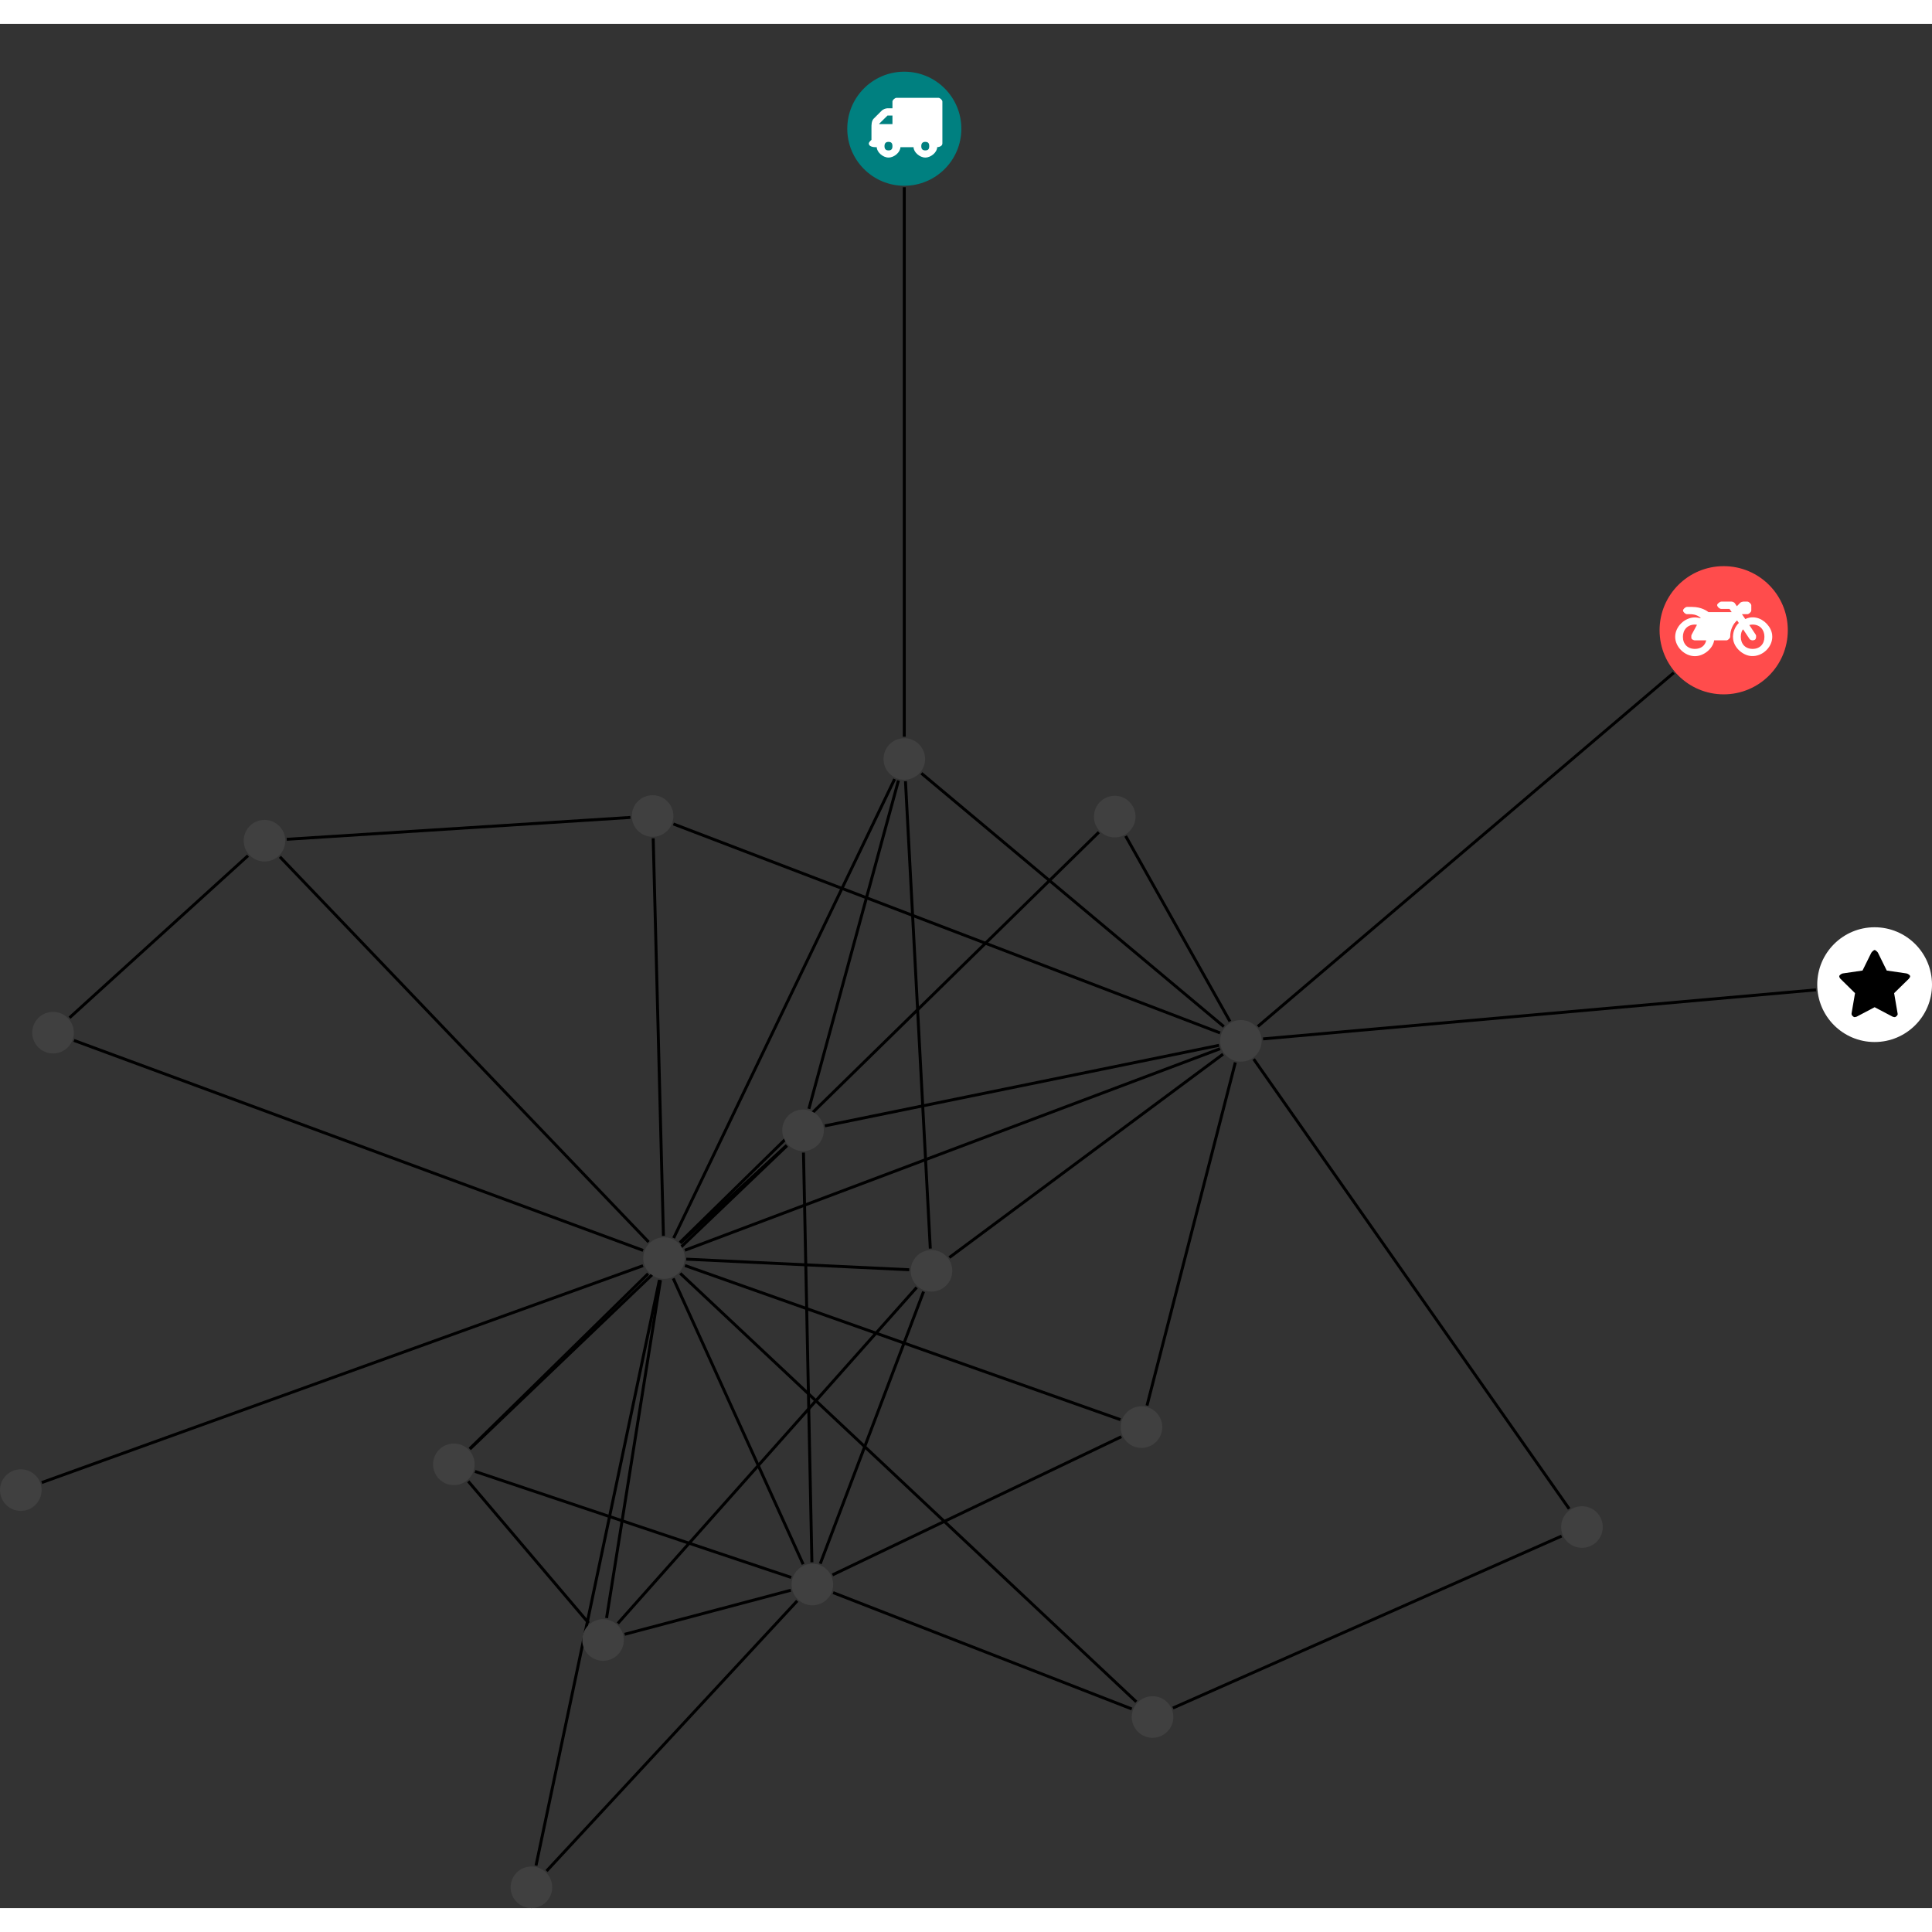 <?xml version="1.0" encoding="UTF-8"?>
<svg xmlns="http://www.w3.org/2000/svg" xmlns:xlink="http://www.w3.org/1999/xlink" width="261.784pt" height="261.784pt" viewBox="0.000 -6.475 261.784 255.308" version="1.1">
<rect x="0.000" y="-6.475" width="261.784" height="255.308" fill="#333333" stroke="none"/>
<defs>
<g>
<symbol overflow="visible" id="glyph0-0">
<path style="stroke:none;" d="M 1.422 -0.75 L 1.422 -7.922 L 3.562 -7.922 L 3.562 -0.891 L 1.422 -0.891 Z M 0.625 0 L 4.531 0 L 4.531 -8.812 L 0.438 -8.812 L 0.438 0 Z M 0.625 0 "/>
</symbol>
<symbol overflow="visible" id="glyph0-1">
<path style="stroke:none;" d="M 3.375 -0.844 C 3.375 -0.453 3.234 -0.266 2.844 -0.266 C 2.469 -0.266 2.297 -0.453 2.297 -0.844 C 2.297 -1.219 2.469 -1.422 2.844 -1.422 C 3.234 -1.422 3.375 -1.219 3.375 -0.844 Z M 1.594 -3.688 L 1.594 -3.859 C 1.594 -3.875 1.578 -3.875 1.594 -3.891 L 2.688 -4.969 C 2.703 -5 2.656 -4.984 2.688 -4.984 L 3.375 -4.984 L 3.375 -3.828 L 1.594 -3.828 Z M 8.359 -0.844 C 8.359 -0.453 8.219 -0.266 7.828 -0.266 C 7.453 -0.266 7.281 -0.453 7.281 -0.844 C 7.281 -1.219 7.453 -1.422 7.828 -1.422 C 8.219 -1.422 8.359 -1.219 8.359 -0.844 Z M 10.141 -6.891 C 10.141 -7.094 9.812 -7.391 9.609 -7.391 L 3.922 -7.391 C 3.719 -7.391 3.375 -7.094 3.375 -6.891 L 3.375 -5.969 L 2.672 -5.969 C 2.469 -5.969 2.078 -5.812 1.938 -5.672 L 0.844 -4.578 C 0.531 -4.266 0.531 -3.734 0.531 -3.328 L 0.531 -1.688 C 0.516 -1.688 0.172 -1.391 0.172 -1.203 C 0.172 -0.781 0.781 -0.703 1.062 -0.703 L 1.25 -0.703 C 1.25 -0.047 2.062 0.703 2.844 0.703 C 3.641 0.703 4.453 -0.047 4.453 -0.703 L 6.234 -0.703 C 6.234 -0.047 7.047 0.703 7.828 0.703 C 8.625 0.703 9.438 -0.047 9.438 -0.703 C 9.547 -0.703 10.141 -0.781 10.141 -1.203 Z M 10.141 -6.891 "/>
</symbol>
<symbol overflow="visible" id="glyph0-2">
<path style="stroke:none;" d="M 12.969 -2.906 C 12.844 -3.984 11.859 -5.016 10.781 -5.219 C 10.234 -5.328 9.703 -5.219 9.328 -5.031 L 8.875 -5.688 L 9.609 -5.688 C 9.812 -5.688 10.141 -5.984 10.141 -6.188 L 10.141 -6.891 C 10.141 -7.094 9.812 -7.391 9.609 -7.391 L 9.047 -7.391 C 8.969 -7.391 8.734 -7.312 8.656 -7.25 L 8.188 -6.766 L 7.891 -7.203 C 7.828 -7.281 7.594 -7.391 7.484 -7.391 L 6.078 -7.391 C 5.906 -7.391 5.547 -7.125 5.516 -6.953 C 5.484 -6.734 5.828 -6.406 6.047 -6.406 L 7.188 -6.406 L 7.484 -5.969 L 4.344 -5.969 C 4.141 -6.125 3.375 -6.672 2.141 -6.672 L 1.422 -6.672 C 1.219 -6.672 0.891 -6.375 0.891 -6.188 C 0.891 -5.984 1.219 -5.688 1.422 -5.688 L 1.781 -5.688 C 2.484 -5.688 2.906 -5.516 3.281 -5.188 L 3.25 -5.141 C 3.078 -5.188 2.797 -5.25 2.5 -5.25 C 1.109 -5.25 -0.172 -4 -0.172 -2.625 C -0.172 -1.25 1.109 0 2.5 0 C 3.75 0 4.953 -1.062 5.109 -2.141 L 6.766 -2.141 C 6.969 -2.141 7.281 -2.438 7.281 -2.625 C 7.281 -3.609 7.688 -4.391 8.219 -4.844 L 8.453 -4.5 C 7.969 -4.062 7.578 -3.203 7.672 -2.359 C 7.781 -1.172 8.969 -0.094 10.141 -0.016 C 11.703 0.094 13.156 -1.344 12.969 -2.906 Z M 2.5 -0.984 C 1.516 -0.984 0.875 -1.641 0.875 -2.625 C 0.875 -3.594 1.516 -4.281 2.5 -4.281 C 2.672 -4.281 2.844 -4.234 2.781 -4.25 L 2.047 -2.891 C 2 -2.781 2 -2.469 2.047 -2.359 C 2.125 -2.25 2.375 -2.141 2.5 -2.141 L 4.031 -2.141 C 3.891 -1.453 3.344 -0.984 2.5 -0.984 Z M 10.328 -0.984 C 9.344 -0.984 8.719 -1.641 8.719 -2.625 C 8.719 -3.109 8.859 -3.469 9.031 -3.641 L 9.906 -2.328 C 9.969 -2.219 10.203 -2.141 10.328 -2.141 C 10.391 -2.141 10.594 -2.188 10.641 -2.234 C 10.812 -2.344 10.844 -2.75 10.734 -2.922 L 9.875 -4.219 C 9.859 -4.219 10.094 -4.281 10.328 -4.281 C 11.297 -4.281 11.922 -3.594 11.922 -2.625 C 11.922 -1.641 11.297 -0.984 10.328 -0.984 Z M 10.328 -0.984 "/>
</symbol>
<symbol overflow="visible" id="glyph0-3">
<path style="stroke:none;" d="M 9.438 -5.078 C 9.438 -5.25 9.078 -5.453 8.938 -5.469 L 6.266 -5.859 L 5.078 -8.266 C 5.031 -8.375 4.75 -8.641 4.625 -8.641 C 4.5 -8.641 4.234 -8.375 4.172 -8.266 L 2.984 -5.859 L 0.312 -5.469 C 0.172 -5.453 -0.172 -5.25 -0.172 -5.078 C -0.172 -4.969 -0.062 -4.781 0.016 -4.719 L 1.969 -2.797 L 1.5 -0.062 C 1.5 -0.016 1.5 0.016 1.5 0.047 C 1.5 0.203 1.75 0.453 1.906 0.453 C 1.984 0.453 2.188 0.406 2.25 0.359 L 4.625 -0.891 L 7 0.359 C 7.062 0.406 7.266 0.453 7.344 0.453 C 7.5 0.453 7.75 0.203 7.75 0.047 C 7.75 0.016 7.75 -0.016 7.734 -0.062 L 7.266 -2.797 L 9.234 -4.719 C 9.297 -4.781 9.438 -4.969 9.438 -5.078 Z M 9.438 -5.078 "/>
</symbol>
</g>
<clipPath id="clip1">
  <path d="M 68 201 L 114 201 L 114 248.832 L 68 248.832 Z M 68 201 "/>
</clipPath>
<clipPath id="clip2">
  <path d="M 66 158 L 95 158 L 95 248.832 L 66 248.832 Z M 66 158 "/>
</clipPath>
<clipPath id="clip3">
  <path d="M 69 243 L 75 243 L 75 248.832 L 69 248.832 Z M 69 243 "/>
</clipPath>
<clipPath id="clip4">
  <path d="M 246 115 L 261.785 115 L 261.785 132 L 246 132 Z M 246 115 "/>
</clipPath>
</defs>
<g id="surface1">
<path style="fill:none;stroke-width:0.399;stroke-linecap:butt;stroke-linejoin:miter;stroke:rgb(0%,0%,0%);stroke-opacity:1;stroke-miterlimit:10;" d="M -0.002 -7.927 L -0.002 -82.384 " transform="matrix(1,0,0,-1,122.533,7.729)"/>
<path style="fill:none;stroke-width:0.399;stroke-linecap:butt;stroke-linejoin:miter;stroke:rgb(0%,0%,0%);stroke-opacity:1;stroke-miterlimit:10;" d="M 89.065 -190.693 L 36.397 -213.994 " transform="matrix(1,0,0,-1,122.533,7.729)"/>
<path style="fill:none;stroke-width:0.399;stroke-linecap:butt;stroke-linejoin:miter;stroke:rgb(0%,0%,0%);stroke-opacity:1;stroke-miterlimit:10;" d="M 90.088 -187.001 L 47.342 -126.064 " transform="matrix(1,0,0,-1,122.533,7.729)"/>
<path style="fill:none;stroke-width:0.399;stroke-linecap:butt;stroke-linejoin:miter;stroke:rgb(0%,0%,0%);stroke-opacity:1;stroke-miterlimit:10;" d="M -42.771 -202.478 L -59.084 -183.275 " transform="matrix(1,0,0,-1,122.533,7.729)"/>
<path style="fill:none;stroke-width:0.399;stroke-linecap:butt;stroke-linejoin:miter;stroke:rgb(0%,0%,0%);stroke-opacity:1;stroke-miterlimit:10;" d="M -38.814 -202.525 L 1.674 -157.005 " transform="matrix(1,0,0,-1,122.533,7.729)"/>
<path style="fill:none;stroke-width:0.399;stroke-linecap:butt;stroke-linejoin:miter;stroke:rgb(0%,0%,0%);stroke-opacity:1;stroke-miterlimit:10;" d="M -37.9 -204.005 L -15.377 -198.033 " transform="matrix(1,0,0,-1,122.533,7.729)"/>
<path style="fill:none;stroke-width:0.399;stroke-linecap:butt;stroke-linejoin:miter;stroke:rgb(0%,0%,0%);stroke-opacity:1;stroke-miterlimit:10;" d="M -40.342 -201.798 L -33.037 -156.009 " transform="matrix(1,0,0,-1,122.533,7.729)"/>
<path style="fill:none;stroke-width:0.399;stroke-linecap:butt;stroke-linejoin:miter;stroke:rgb(0%,0%,0%);stroke-opacity:1;stroke-miterlimit:10;" d="M 104.256 -73.716 L 47.904 -121.638 " transform="matrix(1,0,0,-1,122.533,7.729)"/>
<path style="fill:none;stroke-width:0.399;stroke-linecap:butt;stroke-linejoin:miter;stroke:rgb(0%,0%,0%);stroke-opacity:1;stroke-miterlimit:10;" d="M -58.857 -178.892 L -15.904 -137.802 " transform="matrix(1,0,0,-1,122.533,7.729)"/>
<path style="fill:none;stroke-width:0.399;stroke-linecap:butt;stroke-linejoin:miter;stroke:rgb(0%,0%,0%);stroke-opacity:1;stroke-miterlimit:10;" d="M -58.174 -181.935 L -15.322 -196.302 " transform="matrix(1,0,0,-1,122.533,7.729)"/>
<path style="fill:none;stroke-width:0.399;stroke-linecap:butt;stroke-linejoin:miter;stroke:rgb(0%,0%,0%);stroke-opacity:1;stroke-miterlimit:10;" d="M -58.885 -178.865 L -34.713 -155.142 " transform="matrix(1,0,0,-1,122.533,7.729)"/>
<path style="fill:none;stroke-width:0.399;stroke-linecap:butt;stroke-linejoin:miter;stroke:rgb(0%,0%,0%);stroke-opacity:1;stroke-miterlimit:10;" d="M -116.877 -183.443 L -35.4 -154.056 " transform="matrix(1,0,0,-1,122.533,7.729)"/>
<g clip-path="url(#clip1)" clip-rule="nonzero">
<path style="fill:none;stroke-width:0.399;stroke-linecap:butt;stroke-linejoin:miter;stroke:rgb(0%,0%,0%);stroke-opacity:1;stroke-miterlimit:10;" d="M -48.474 -236.076 L -14.51 -199.474 " transform="matrix(1,0,0,-1,122.533,7.729)"/>
</g>
<g clip-path="url(#clip2)" clip-rule="nonzero">
<path style="fill:none;stroke-width:0.399;stroke-linecap:butt;stroke-linejoin:miter;stroke:rgb(0%,0%,0%);stroke-opacity:1;stroke-miterlimit:10;" d="M -49.904 -235.337 L -33.181 -155.982 " transform="matrix(1,0,0,-1,122.533,7.729)"/>
</g>
<path style="fill:none;stroke-width:0.399;stroke-linecap:butt;stroke-linejoin:miter;stroke:rgb(0%,0%,0%);stroke-opacity:1;stroke-miterlimit:10;" d="M 123.533 -116.681 L 48.612 -123.326 " transform="matrix(1,0,0,-1,122.533,7.729)"/>
<path style="fill:none;stroke-width:0.399;stroke-linecap:butt;stroke-linejoin:miter;stroke:rgb(0%,0%,0%);stroke-opacity:1;stroke-miterlimit:10;" d="M 29.99 -95.837 L 44.127 -120.962 " transform="matrix(1,0,0,-1,122.533,7.729)"/>
<path style="fill:none;stroke-width:0.399;stroke-linecap:butt;stroke-linejoin:miter;stroke:rgb(0%,0%,0%);stroke-opacity:1;stroke-miterlimit:10;" d="M 26.358 -95.322 L -30.404 -150.919 " transform="matrix(1,0,0,-1,122.533,7.729)"/>
<path style="fill:none;stroke-width:0.399;stroke-linecap:butt;stroke-linejoin:miter;stroke:rgb(0%,0%,0%);stroke-opacity:1;stroke-miterlimit:10;" d="M -113.111 -120.459 L -88.928 -98.501 " transform="matrix(1,0,0,-1,122.533,7.729)"/>
<path style="fill:none;stroke-width:0.399;stroke-linecap:butt;stroke-linejoin:miter;stroke:rgb(0%,0%,0%);stroke-opacity:1;stroke-miterlimit:10;" d="M -112.517 -123.533 L -35.392 -151.986 " transform="matrix(1,0,0,-1,122.533,7.729)"/>
<path style="fill:none;stroke-width:0.399;stroke-linecap:butt;stroke-linejoin:miter;stroke:rgb(0%,0%,0%);stroke-opacity:1;stroke-miterlimit:10;" d="M 29.408 -177.232 L -9.736 -195.958 " transform="matrix(1,0,0,-1,122.533,7.729)"/>
<path style="fill:none;stroke-width:0.399;stroke-linecap:butt;stroke-linejoin:miter;stroke:rgb(0%,0%,0%);stroke-opacity:1;stroke-miterlimit:10;" d="M 32.885 -173.009 L 44.854 -126.517 " transform="matrix(1,0,0,-1,122.533,7.729)"/>
<path style="fill:none;stroke-width:0.399;stroke-linecap:butt;stroke-linejoin:miter;stroke:rgb(0%,0%,0%);stroke-opacity:1;stroke-miterlimit:10;" d="M 29.287 -174.923 L -29.717 -154.037 " transform="matrix(1,0,0,-1,122.533,7.729)"/>
<path style="fill:none;stroke-width:0.399;stroke-linecap:butt;stroke-linejoin:miter;stroke:rgb(0%,0%,0%);stroke-opacity:1;stroke-miterlimit:10;" d="M -37.115 -93.318 L -83.681 -96.283 " transform="matrix(1,0,0,-1,122.533,7.729)"/>
<path style="fill:none;stroke-width:0.399;stroke-linecap:butt;stroke-linejoin:miter;stroke:rgb(0%,0%,0%);stroke-opacity:1;stroke-miterlimit:10;" d="M -31.287 -94.205 L 42.787 -122.517 " transform="matrix(1,0,0,-1,122.533,7.729)"/>
<path style="fill:none;stroke-width:0.399;stroke-linecap:butt;stroke-linejoin:miter;stroke:rgb(0%,0%,0%);stroke-opacity:1;stroke-miterlimit:10;" d="M -34.025 -96.146 L -32.638 -150.013 " transform="matrix(1,0,0,-1,122.533,7.729)"/>
<path style="fill:none;stroke-width:0.399;stroke-linecap:butt;stroke-linejoin:miter;stroke:rgb(0%,0%,0%);stroke-opacity:1;stroke-miterlimit:10;" d="M -84.607 -98.654 L -34.646 -150.849 " transform="matrix(1,0,0,-1,122.533,7.729)"/>
<path style="fill:none;stroke-width:0.399;stroke-linecap:butt;stroke-linejoin:miter;stroke:rgb(0%,0%,0%);stroke-opacity:1;stroke-miterlimit:10;" d="M -12.928 -132.802 L -0.795 -88.314 " transform="matrix(1,0,0,-1,122.533,7.729)"/>
<path style="fill:none;stroke-width:0.399;stroke-linecap:butt;stroke-linejoin:miter;stroke:rgb(0%,0%,0%);stroke-opacity:1;stroke-miterlimit:10;" d="M -13.662 -138.732 L -12.521 -194.244 " transform="matrix(1,0,0,-1,122.533,7.729)"/>
<path style="fill:none;stroke-width:0.399;stroke-linecap:butt;stroke-linejoin:miter;stroke:rgb(0%,0%,0%);stroke-opacity:1;stroke-miterlimit:10;" d="M -10.767 -135.111 L 42.651 -124.197 " transform="matrix(1,0,0,-1,122.533,7.729)"/>
<path style="fill:none;stroke-width:0.399;stroke-linecap:butt;stroke-linejoin:miter;stroke:rgb(0%,0%,0%);stroke-opacity:1;stroke-miterlimit:10;" d="M -15.943 -137.755 L -30.338 -150.99 " transform="matrix(1,0,0,-1,122.533,7.729)"/>
<path style="fill:none;stroke-width:0.399;stroke-linecap:butt;stroke-linejoin:miter;stroke:rgb(0%,0%,0%);stroke-opacity:1;stroke-miterlimit:10;" d="M 0.158 -88.416 L 3.522 -151.74 " transform="matrix(1,0,0,-1,122.533,7.729)"/>
<path style="fill:none;stroke-width:0.399;stroke-linecap:butt;stroke-linejoin:miter;stroke:rgb(0%,0%,0%);stroke-opacity:1;stroke-miterlimit:10;" d="M 2.315 -87.337 L 43.295 -121.658 " transform="matrix(1,0,0,-1,122.533,7.729)"/>
<path style="fill:none;stroke-width:0.399;stroke-linecap:butt;stroke-linejoin:miter;stroke:rgb(0%,0%,0%);stroke-opacity:1;stroke-miterlimit:10;" d="M -1.31 -88.123 L -31.252 -150.31 " transform="matrix(1,0,0,-1,122.533,7.729)"/>
<path style="fill:none;stroke-width:0.399;stroke-linecap:butt;stroke-linejoin:miter;stroke:rgb(0%,0%,0%);stroke-opacity:1;stroke-miterlimit:10;" d="M 30.822 -214.119 L -9.646 -198.357 " transform="matrix(1,0,0,-1,122.533,7.729)"/>
<path style="fill:none;stroke-width:0.399;stroke-linecap:butt;stroke-linejoin:miter;stroke:rgb(0%,0%,0%);stroke-opacity:1;stroke-miterlimit:10;" d="M 31.436 -213.15 L -30.361 -155.095 " transform="matrix(1,0,0,-1,122.533,7.729)"/>
<path style="fill:none;stroke-width:0.399;stroke-linecap:butt;stroke-linejoin:miter;stroke:rgb(0%,0%,0%);stroke-opacity:1;stroke-miterlimit:10;" d="M 2.608 -157.572 L -11.388 -194.439 " transform="matrix(1,0,0,-1,122.533,7.729)"/>
<path style="fill:none;stroke-width:0.399;stroke-linecap:butt;stroke-linejoin:miter;stroke:rgb(0%,0%,0%);stroke-opacity:1;stroke-miterlimit:10;" d="M 6.104 -152.951 L 43.186 -125.396 " transform="matrix(1,0,0,-1,122.533,7.729)"/>
<path style="fill:none;stroke-width:0.399;stroke-linecap:butt;stroke-linejoin:miter;stroke:rgb(0%,0%,0%);stroke-opacity:1;stroke-miterlimit:10;" d="M 0.666 -154.607 L -29.545 -153.173 " transform="matrix(1,0,0,-1,122.533,7.729)"/>
<path style="fill:none;stroke-width:0.399;stroke-linecap:butt;stroke-linejoin:miter;stroke:rgb(0%,0%,0%);stroke-opacity:1;stroke-miterlimit:10;" d="M -13.709 -194.513 L -31.31 -155.779 " transform="matrix(1,0,0,-1,122.533,7.729)"/>
<path style="fill:none;stroke-width:0.399;stroke-linecap:butt;stroke-linejoin:miter;stroke:rgb(0%,0%,0%);stroke-opacity:1;stroke-miterlimit:10;" d="M 42.783 -124.658 L -29.736 -151.966 " transform="matrix(1,0,0,-1,122.533,7.729)"/>
<path style=" stroke:none;fill-rule:nonzero;fill:rgb(0%,50%,50%);fill-opacity:1;" d="M 130.262 7.73 C 130.262 3.461 126.801 0 122.531 0 C 118.266 0 114.805 3.461 114.805 7.73 C 114.805 11.996 118.266 15.457 122.531 15.457 C 126.801 15.457 130.262 11.996 130.262 7.73 Z M 130.262 7.73 "/>
<g style="fill:rgb(100%,100%,100%);fill-opacity:1;">
  <use xlink:href="#glyph0-1" x="117.551" y="10.932"/>
</g>
<path style=" stroke:none;fill-rule:nonzero;fill:rgb(25%,25%,25%);fill-opacity:1;" d="M 217.172 197.195 C 217.172 195.641 215.91 194.379 214.355 194.379 C 212.797 194.379 211.535 195.641 211.535 197.195 C 211.535 198.754 212.797 200.016 214.355 200.016 C 215.91 200.016 217.172 198.754 217.172 197.195 Z M 217.172 197.195 "/>
<path style=" stroke:none;fill-rule:nonzero;fill:rgb(25%,25%,25%);fill-opacity:1;" d="M 84.531 212.504 C 84.531 210.949 83.27 209.688 81.715 209.688 C 80.16 209.688 78.898 210.949 78.898 212.504 C 78.898 214.062 80.16 215.324 81.715 215.324 C 83.27 215.324 84.531 214.062 84.531 212.504 Z M 84.531 212.504 "/>
<path style=" stroke:none;fill-rule:nonzero;fill:rgb(100%,29.999%,29.999%);fill-opacity:1;" d="M 242.246 75.684 C 242.246 70.887 238.355 67 233.559 67 C 228.762 67 224.871 70.887 224.871 75.684 C 224.871 80.484 228.762 84.371 233.559 84.371 C 238.355 84.371 242.246 80.484 242.246 75.684 Z M 242.246 75.684 "/>
<g style="fill:rgb(100%,100%,100%);fill-opacity:1;">
  <use xlink:href="#glyph0-2" x="227.157" y="79.197"/>
</g>
<path style=" stroke:none;fill-rule:nonzero;fill:rgb(25%,25%,25%);fill-opacity:1;" d="M 64.316 188.703 C 64.316 187.148 63.055 185.887 61.496 185.887 C 59.941 185.887 58.68 187.148 58.68 188.703 C 58.68 190.258 59.941 191.52 61.496 191.52 C 63.055 191.52 64.316 190.258 64.316 188.703 Z M 64.316 188.703 "/>
<path style=" stroke:none;fill-rule:nonzero;fill:rgb(25%,25%,25%);fill-opacity:1;" d="M 5.637 192.191 C 5.637 190.637 4.375 189.375 2.816 189.375 C 1.262 189.375 0 190.637 0 192.191 C 0 193.75 1.262 195.012 2.816 195.012 C 4.375 195.012 5.637 193.75 5.637 192.191 Z M 5.637 192.191 "/>
<g clip-path="url(#clip3)" clip-rule="nonzero">
<path style=" stroke:none;fill-rule:nonzero;fill:rgb(25%,25%,25%);fill-opacity:1;" d="M 74.824 246.016 C 74.824 244.457 73.562 243.195 72.004 243.195 C 70.449 243.195 69.188 244.457 69.188 246.016 C 69.188 247.57 70.449 248.832 72.004 248.832 C 73.562 248.832 74.824 247.57 74.824 246.016 Z M 74.824 246.016 "/>
</g>
<g clip-path="url(#clip4)" clip-rule="nonzero">
<path style=" stroke:none;fill-rule:nonzero;fill:rgb(100%,100%,100%);fill-opacity:1;" d="M 261.785 123.703 C 261.785 119.41 258.305 115.93 254.008 115.93 C 249.715 115.93 246.234 119.41 246.234 123.703 C 246.234 128 249.715 131.48 254.008 131.48 C 258.305 131.48 261.785 128 261.785 123.703 Z M 261.785 123.703 "/>
</g>
<g style="fill:rgb(0%,0%,0%);fill-opacity:1;">
  <use xlink:href="#glyph0-3" x="249.386" y="127.654"/>
</g>
<path style=" stroke:none;fill-rule:nonzero;fill:rgb(25%,25%,25%);fill-opacity:1;" d="M 153.863 100.938 C 153.863 99.379 152.602 98.117 151.047 98.117 C 149.488 98.117 148.227 99.379 148.227 100.938 C 148.227 102.492 149.488 103.754 151.047 103.754 C 152.602 103.754 153.863 102.492 153.863 100.938 Z M 153.863 100.938 "/>
<path style=" stroke:none;fill-rule:nonzero;fill:rgb(25%,25%,25%);fill-opacity:1;" d="M 10.004 130.215 C 10.004 128.656 8.742 127.395 7.188 127.395 C 5.629 127.395 4.367 128.656 4.367 130.215 C 4.367 131.77 5.629 133.031 7.188 133.031 C 8.742 133.031 10.004 131.77 10.004 130.215 Z M 10.004 130.215 "/>
<path style=" stroke:none;fill-rule:nonzero;fill:rgb(25%,25%,25%);fill-opacity:1;" d="M 157.484 183.656 C 157.484 182.102 156.223 180.84 154.664 180.84 C 153.109 180.84 151.848 182.102 151.848 183.656 C 151.848 185.215 153.109 186.477 154.664 186.477 C 156.223 186.477 157.484 185.215 157.484 183.656 Z M 157.484 183.656 "/>
<path style=" stroke:none;fill-rule:nonzero;fill:rgb(25%,25%,25%);fill-opacity:1;" d="M 91.246 100.855 C 91.246 99.301 89.984 98.039 88.43 98.039 C 86.871 98.039 85.609 99.301 85.609 100.855 C 85.609 102.414 86.871 103.676 88.43 103.676 C 89.984 103.676 91.246 102.414 91.246 100.855 Z M 91.246 100.855 "/>
<path style=" stroke:none;fill-rule:nonzero;fill:rgb(25%,25%,25%);fill-opacity:1;" d="M 38.656 104.199 C 38.656 102.645 37.395 101.383 35.84 101.383 C 34.285 101.383 33.023 102.645 33.023 104.199 C 33.023 105.758 34.285 107.02 35.84 107.02 C 37.395 107.02 38.656 105.758 38.656 104.199 Z M 38.656 104.199 "/>
<path style=" stroke:none;fill-rule:nonzero;fill:rgb(25%,25%,25%);fill-opacity:1;" d="M 111.629 143.441 C 111.629 141.887 110.367 140.625 108.809 140.625 C 107.254 140.625 105.992 141.887 105.992 143.441 C 105.992 145 107.254 146.262 108.809 146.262 C 110.367 146.262 111.629 145 111.629 143.441 Z M 111.629 143.441 "/>
<path style=" stroke:none;fill-rule:nonzero;fill:rgb(25%,25%,25%);fill-opacity:1;" d="M 125.352 93.129 C 125.352 91.574 124.09 90.312 122.531 90.312 C 120.977 90.312 119.715 91.574 119.715 93.129 C 119.715 94.684 120.977 95.945 122.531 95.945 C 124.09 95.945 125.352 94.684 125.352 93.129 Z M 125.352 93.129 "/>
<path style=" stroke:none;fill-rule:nonzero;fill:rgb(25%,25%,25%);fill-opacity:1;" d="M 158.984 222.941 C 158.984 221.383 157.723 220.121 156.168 220.121 C 154.613 220.121 153.352 221.383 153.352 222.941 C 153.352 224.496 154.613 225.758 156.168 225.758 C 157.723 225.758 158.984 224.496 158.984 222.941 Z M 158.984 222.941 "/>
<path style=" stroke:none;fill-rule:nonzero;fill:rgb(25%,25%,25%);fill-opacity:1;" d="M 129.031 162.477 C 129.031 160.922 127.77 159.66 126.215 159.66 C 124.656 159.66 123.395 160.922 123.395 162.477 C 123.395 164.035 124.656 165.297 126.215 165.297 C 127.77 165.297 129.031 164.035 129.031 162.477 Z M 129.031 162.477 "/>
<path style=" stroke:none;fill-rule:nonzero;fill:rgb(25%,25%,25%);fill-opacity:1;" d="M 112.891 204.988 C 112.891 203.43 111.629 202.168 110.074 202.168 C 108.52 202.168 107.258 203.43 107.258 204.988 C 107.258 206.543 108.52 207.805 110.074 207.805 C 111.629 207.805 112.891 206.543 112.891 204.988 Z M 112.891 204.988 "/>
<path style=" stroke:none;fill-rule:nonzero;fill:rgb(25%,25%,25%);fill-opacity:1;" d="M 170.957 131.32 C 170.957 129.766 169.695 128.504 168.141 128.504 C 166.582 128.504 165.32 129.766 165.32 131.32 C 165.32 132.879 166.582 134.141 168.141 134.141 C 169.695 134.141 170.957 132.879 170.957 131.32 Z M 170.957 131.32 "/>
<path style=" stroke:none;fill-rule:nonzero;fill:rgb(25%,25%,25%);fill-opacity:1;" d="M 92.793 160.758 C 92.793 159.199 91.531 157.938 89.973 157.938 C 88.418 157.938 87.156 159.199 87.156 160.758 C 87.156 162.312 88.418 163.574 89.973 163.574 C 91.531 163.574 92.793 162.312 92.793 160.758 Z M 92.793 160.758 "/>
</g>
</svg>
